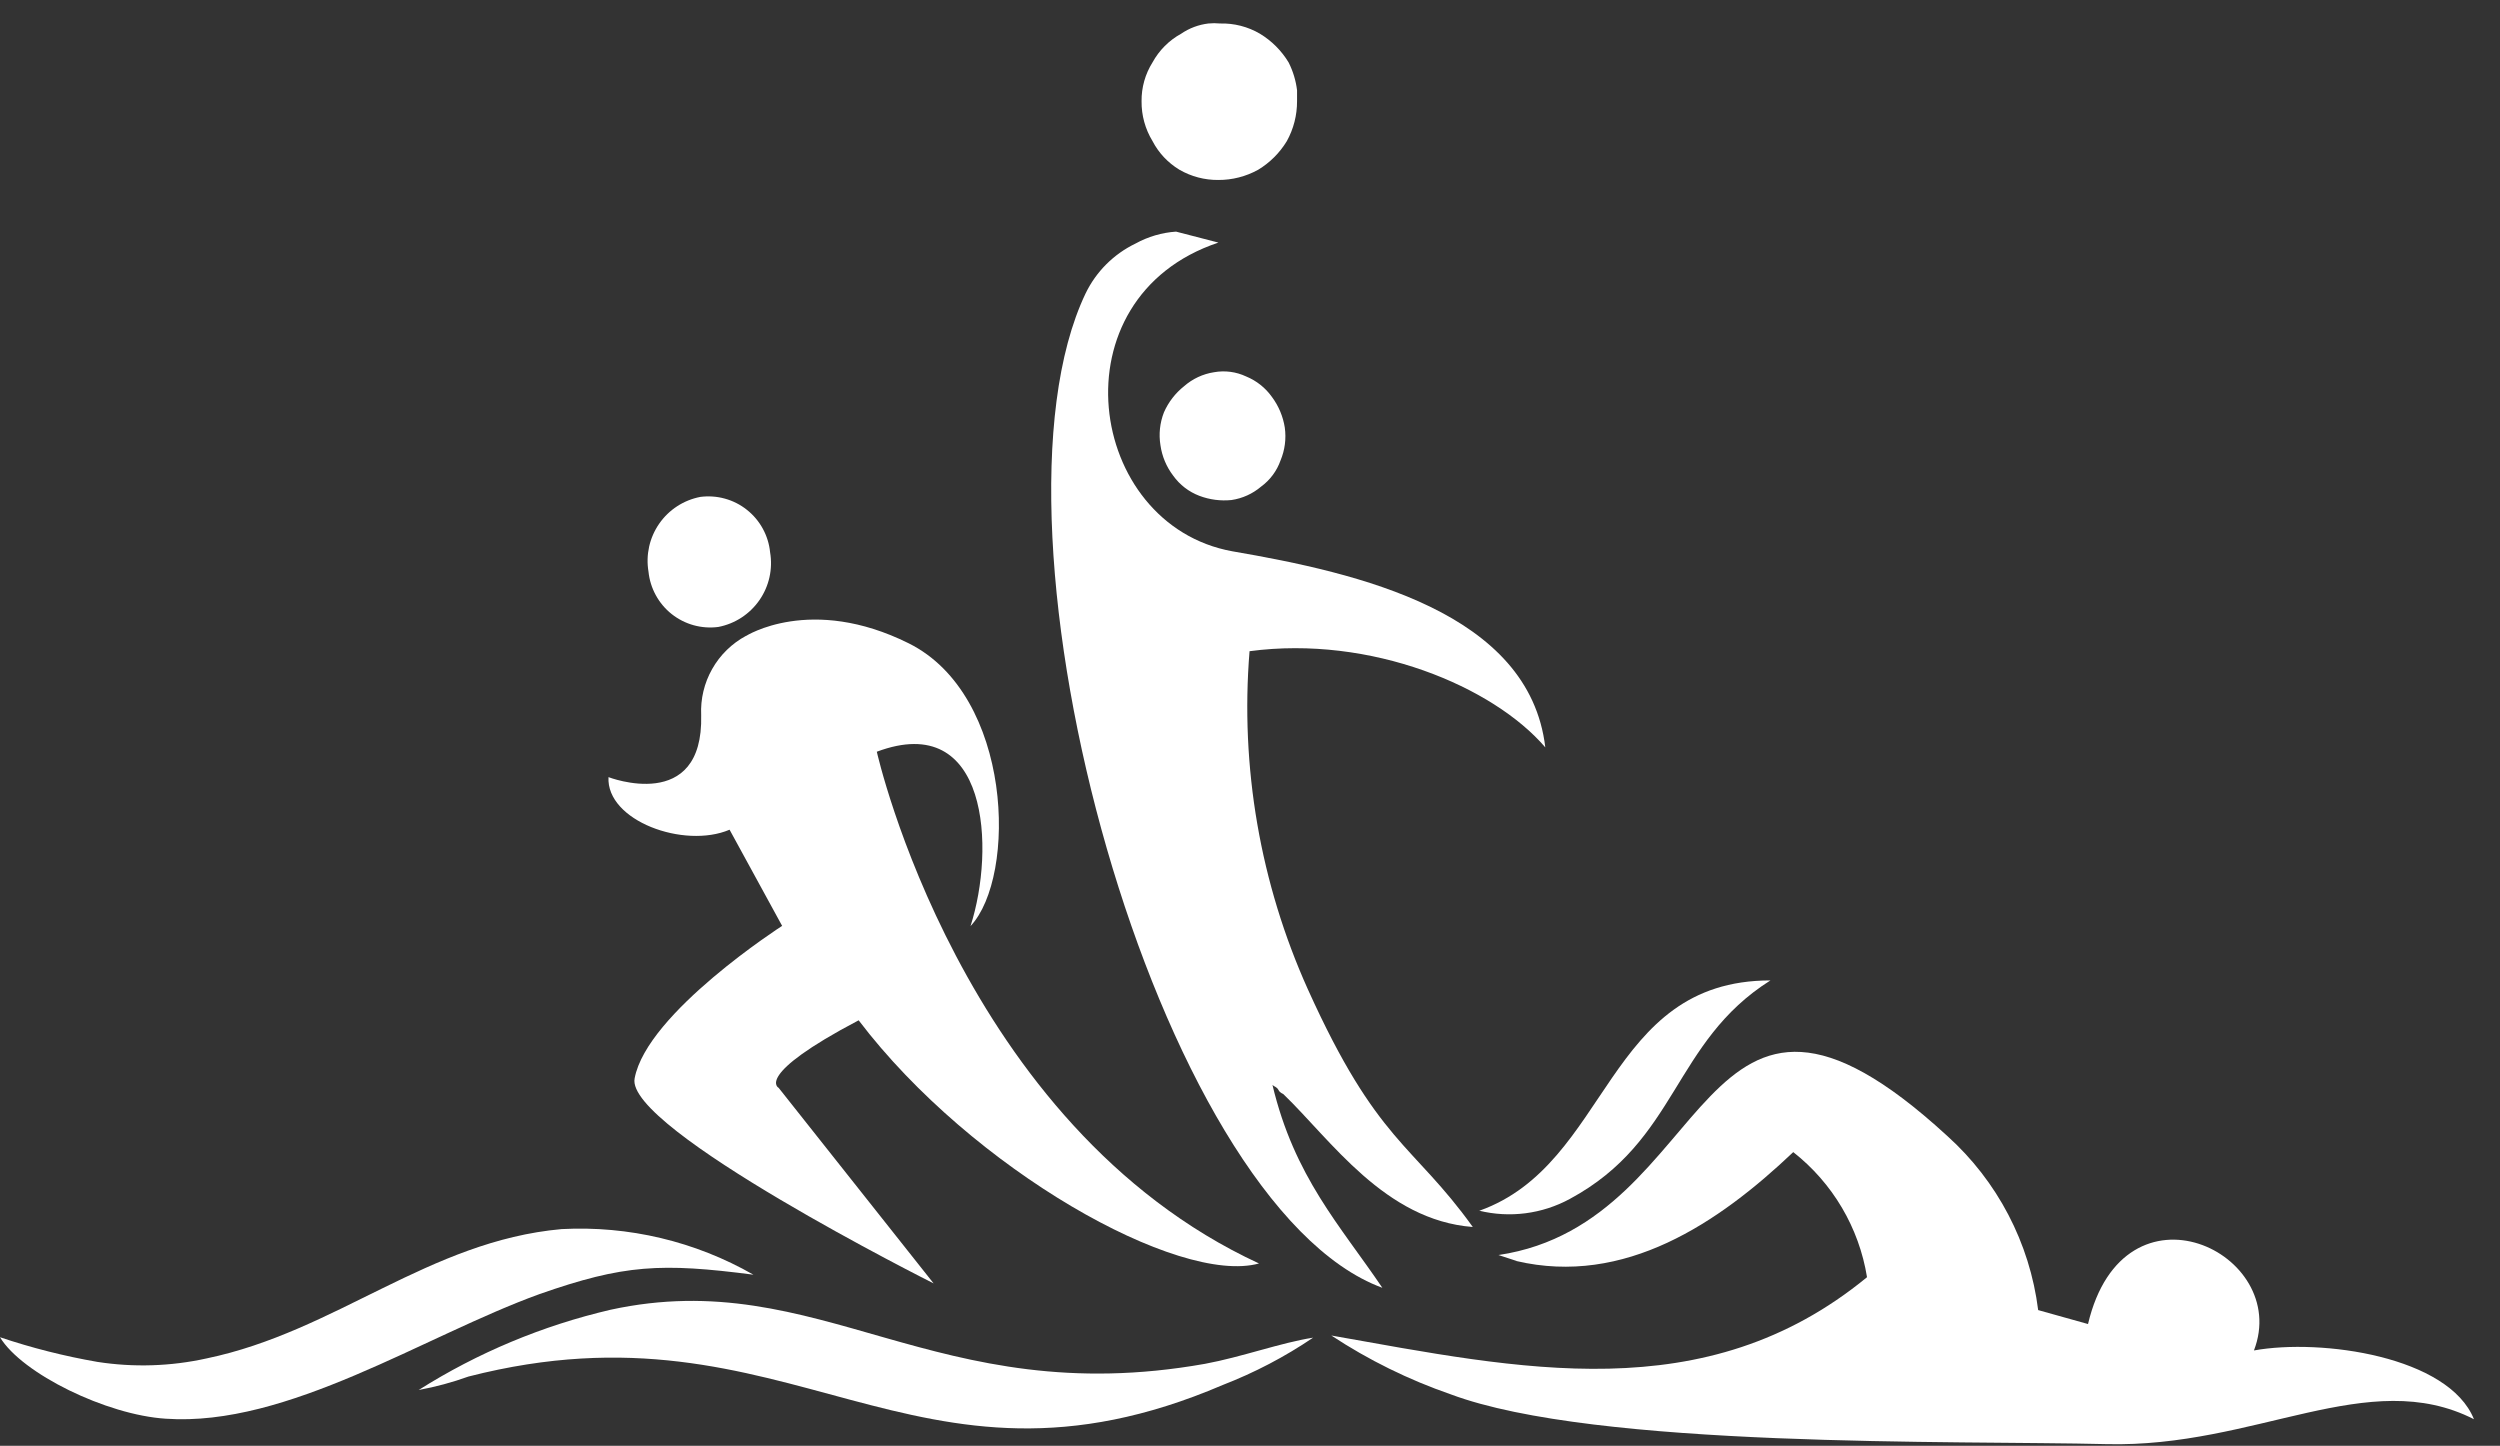 <svg width="83" height="48" viewBox="0 0 83 48" version="1.1" xmlns="http://www.w3.org/2000/svg" xmlns:xlink="http://www.w3.org/1999/xlink">
<rect x="0" y="0" width="83" height="48" fill="#333333" stroke="none"/>
<title>footerLogo</title>
<desc>Created using Figma</desc>
<g id="Canvas" transform="translate(-21466 -1717)">
<g id="footerLogo">
<g id="&#208;&#161;&#208;&#187;&#208;&#190;&#208;&#185; 2">
<g id="&#208;&#161;&#208;&#187;&#208;&#190;&#208;&#185; 1">
<g id="Vector">
<use xlink:href="#path0_fill" transform="translate(21515.1 1749.55)" fill="#FFFFFF"/>
</g>
<g id="Vector">
<use xlink:href="#path1_fill" transform="translate(21500.9 1724.69)" fill="#FFFFFF"/>
</g>
<g id="Vector">
<use xlink:href="#path2_fill" transform="translate(21504.5 1729.33)" fill="#FFFFFF"/>
</g>
<g id="Vector">
<use xlink:href="#path3_fill" transform="translate(21503.9 1717.77)" fill="#FFFFFF"/>
</g>
<g id="Vector">
<use xlink:href="#path4_fill" transform="translate(21479.9 1760.19)" fill="#FFFFFF"/>
</g>
<clipPath id="clip-0" clip-rule="evenodd">
<path d="M 21479.9 1760.17L 21509.6 1760.17L 21509.6 1764.42L 21479.9 1764.42L 21479.9 1760.17Z" fill="#FFFFFF"/>
</clipPath>
<g id="Group" clip-path="url(#clip-0)">
</g>
<g id="Vector">
<use xlink:href="#path5_fill" transform="translate(21466 1757.79)" fill="#FFFFFF"/>
</g>
<g id="Vector">
<use xlink:href="#path6_fill" transform="translate(21486.2 1737.57)" fill="#FFFFFF"/>
</g>
<g id="Vector">
<use xlink:href="#path7_fill" transform="translate(21487.5 1733.48)" fill="#FFFFFF"/>
</g>
<g id="Vector">
<use xlink:href="#path8_fill" transform="translate(21510.2 1751.92)" fill="#FFFFFF"/>
</g>
</g>
</g>
</g>
</g>
<defs>
<path id="path0_fill" fill-rule="evenodd" d="M -1.26219e-06 7.643C 1.02 7.894 2.096 7.755 3.019 7.254C 6.618 5.311 6.427 2.051 9.678 1.26219e-06C 4.186 1.26219e-06 4.359 6.088 0.025 7.643L -1.26219e-06 7.643Z"/>
<path id="path1_fill" fill-rule="evenodd" d="M 10.994 35.065C 9.588 32.988 8.074 31.384 7.346 28.331C 7.404 28.389 7.487 28.389 7.545 28.497C 7.603 28.604 7.685 28.613 7.71 28.637C 9.282 30.151 11.077 32.823 13.997 33.046C 12.003 30.267 10.829 30.267 8.521 25.155C 6.938 21.637 6.272 17.775 6.585 13.93C 10.614 13.392 14.675 15.104 16.404 17.123C 15.874 12.631 10.2 11.332 6.014 10.613C 1.167 9.736 0.075 2.192 5.551 0.364L 4.145 3.15548e-07C 3.672 0.032 3.212 0.168 2.797 0.397C 2.074 0.746 1.491 1.329 1.142 2.051C -2.622 9.935 3.5 32.31 10.994 35.065Z"/>
<path id="path2_fill" fill-rule="evenodd" d="M 1.806 0.028C 2.167 -0.037 2.54 0.012 2.873 0.169C 3.219 0.311 3.517 0.549 3.733 0.855C 3.953 1.153 4.098 1.499 4.155 1.864C 4.207 2.234 4.158 2.611 4.014 2.956C 3.892 3.304 3.667 3.607 3.369 3.825C 3.089 4.063 2.748 4.218 2.385 4.271C 2.023 4.308 1.658 4.26 1.318 4.131C 0.968 3.998 0.666 3.765 0.449 3.461C 0.224 3.166 0.079 2.819 0.027 2.452C -0.033 2.084 0.007 1.707 0.143 1.36C 0.292 1.02 0.522 0.722 0.813 0.491C 1.093 0.246 1.437 0.085 1.806 0.028L 1.806 0.028Z"/>
<path id="path3_fill" fill-rule="evenodd" d="M 2.217 0.01C 2.346 -0.003 2.477 -0.003 2.606 0.01C 3.07 -0.003 3.529 0.115 3.929 0.349C 4.319 0.585 4.645 0.911 4.881 1.301C 5.028 1.591 5.123 1.904 5.162 2.227L 5.162 2.227C 5.162 2.368 5.162 2.484 5.162 2.591C 5.164 3.054 5.047 3.51 4.823 3.915C 4.587 4.304 4.261 4.63 3.871 4.866C 3.466 5.09 3.011 5.207 2.548 5.205C 2.095 5.209 1.65 5.092 1.258 4.866C 0.878 4.637 0.568 4.308 0.364 3.915C 0.121 3.516 -0.005 3.058 0 2.591C -0.005 2.135 0.121 1.687 0.364 1.301C 0.584 0.899 0.914 0.569 1.315 0.349C 1.584 0.165 1.894 0.049 2.217 0.01L 2.217 0.01Z"/>
<path id="path4_fill" fill-rule="evenodd" d="M -6.31097e-08 2.958C 0.563 2.854 1.116 2.705 1.654 2.511C 12.408 -0.244 16.337 7.226 26.694 2.792C 27.75 2.383 28.758 1.856 29.696 1.22C 28.629 1.386 27.314 1.866 26.106 2.089C 17.123 3.685 13.334 -1.22 6.369 0.294C 4.112 0.82 1.959 1.72 -6.31097e-08 2.958Z"/>
<path id="path5_fill" fill-rule="evenodd" d="M 6.79591e-15 3.606C 0.728 4.814 3.54 6.187 5.501 6.311C 9.546 6.593 14.087 3.557 17.909 2.175C 20.713 1.191 21.954 1.133 25.014 1.53C 23.081 0.423 20.869 -0.102 18.645 0.016C 14.236 0.413 11.15 3.416 6.857 4.31C 5.667 4.573 4.439 4.612 3.234 4.425C 2.137 4.235 1.056 3.961 0 3.606L 6.79591e-15 3.606Z"/>
<path id="path6_fill" d="M 4.559 0.549C 4.559 0.549 6.71 -0.833 9.969 0.788C 13.427 2.509 13.568 8.531 12.021 10.177C 12.848 7.613 12.624 2.997 8.91 4.387C 8.91 4.387 11.69 16.795 21.599 21.377C 18.944 22.113 12.079 18.267 8.307 13.304C 4.816 15.14 5.651 15.546 5.651 15.546L 10.796 22.039C 10.796 22.039 0.531 16.894 0.87 15.231C 1.275 13.056 5.767 10.169 5.767 10.169L 4.022 6.976C 2.508 7.621 -0.073 6.678 0.002 5.231C 0.002 5.231 3.161 6.455 3.079 3.171C 3.054 2.637 3.18 2.106 3.444 1.641C 3.707 1.175 4.097 0.794 4.568 0.54L 4.559 0.549Z"/>
<path id="path7_fill" d="M 0.03 2.499C -0.064 1.942 0.063 1.371 0.385 0.907C 0.706 0.443 1.197 0.124 1.751 0.017C 2.024 -0.018 2.302 0.001 2.568 0.075C 2.833 0.148 3.081 0.274 3.297 0.446C 3.513 0.617 3.693 0.83 3.825 1.072C 3.957 1.314 4.04 1.579 4.067 1.854C 4.162 2.41 4.035 2.982 3.713 3.445C 3.391 3.909 2.901 4.229 2.347 4.335C 2.073 4.371 1.796 4.351 1.53 4.278C 1.264 4.204 1.016 4.078 0.8 3.907C 0.584 3.736 0.405 3.523 0.273 3.281C 0.14 3.039 0.058 2.773 0.03 2.499L 0.03 2.499Z"/>
<path id="path8_fill" fill-rule="evenodd" d="M 6.154 6.945L 5.55 6.747C 12.83 5.663 12.06 -4.908 20.44 2.785C 22.113 4.288 23.188 6.343 23.467 8.575L 25.122 9.038C 26.313 4.001 31.88 6.672 30.631 9.915C 32.873 9.51 37.099 10.114 37.935 12.198C 34.428 10.411 30.697 13.149 25.734 13.025C 20.771 12.901 8.777 13.174 3.962 11.371C 2.565 10.888 1.234 10.232 -7.57316e-07 9.419C 6.237 10.519 12.408 11.9 17.785 7.483C 17.52 5.84 16.645 4.358 15.336 3.33C 12.854 5.688 9.736 7.789 6.138 6.945L 6.154 6.945Z"/>
</defs>
</svg>
